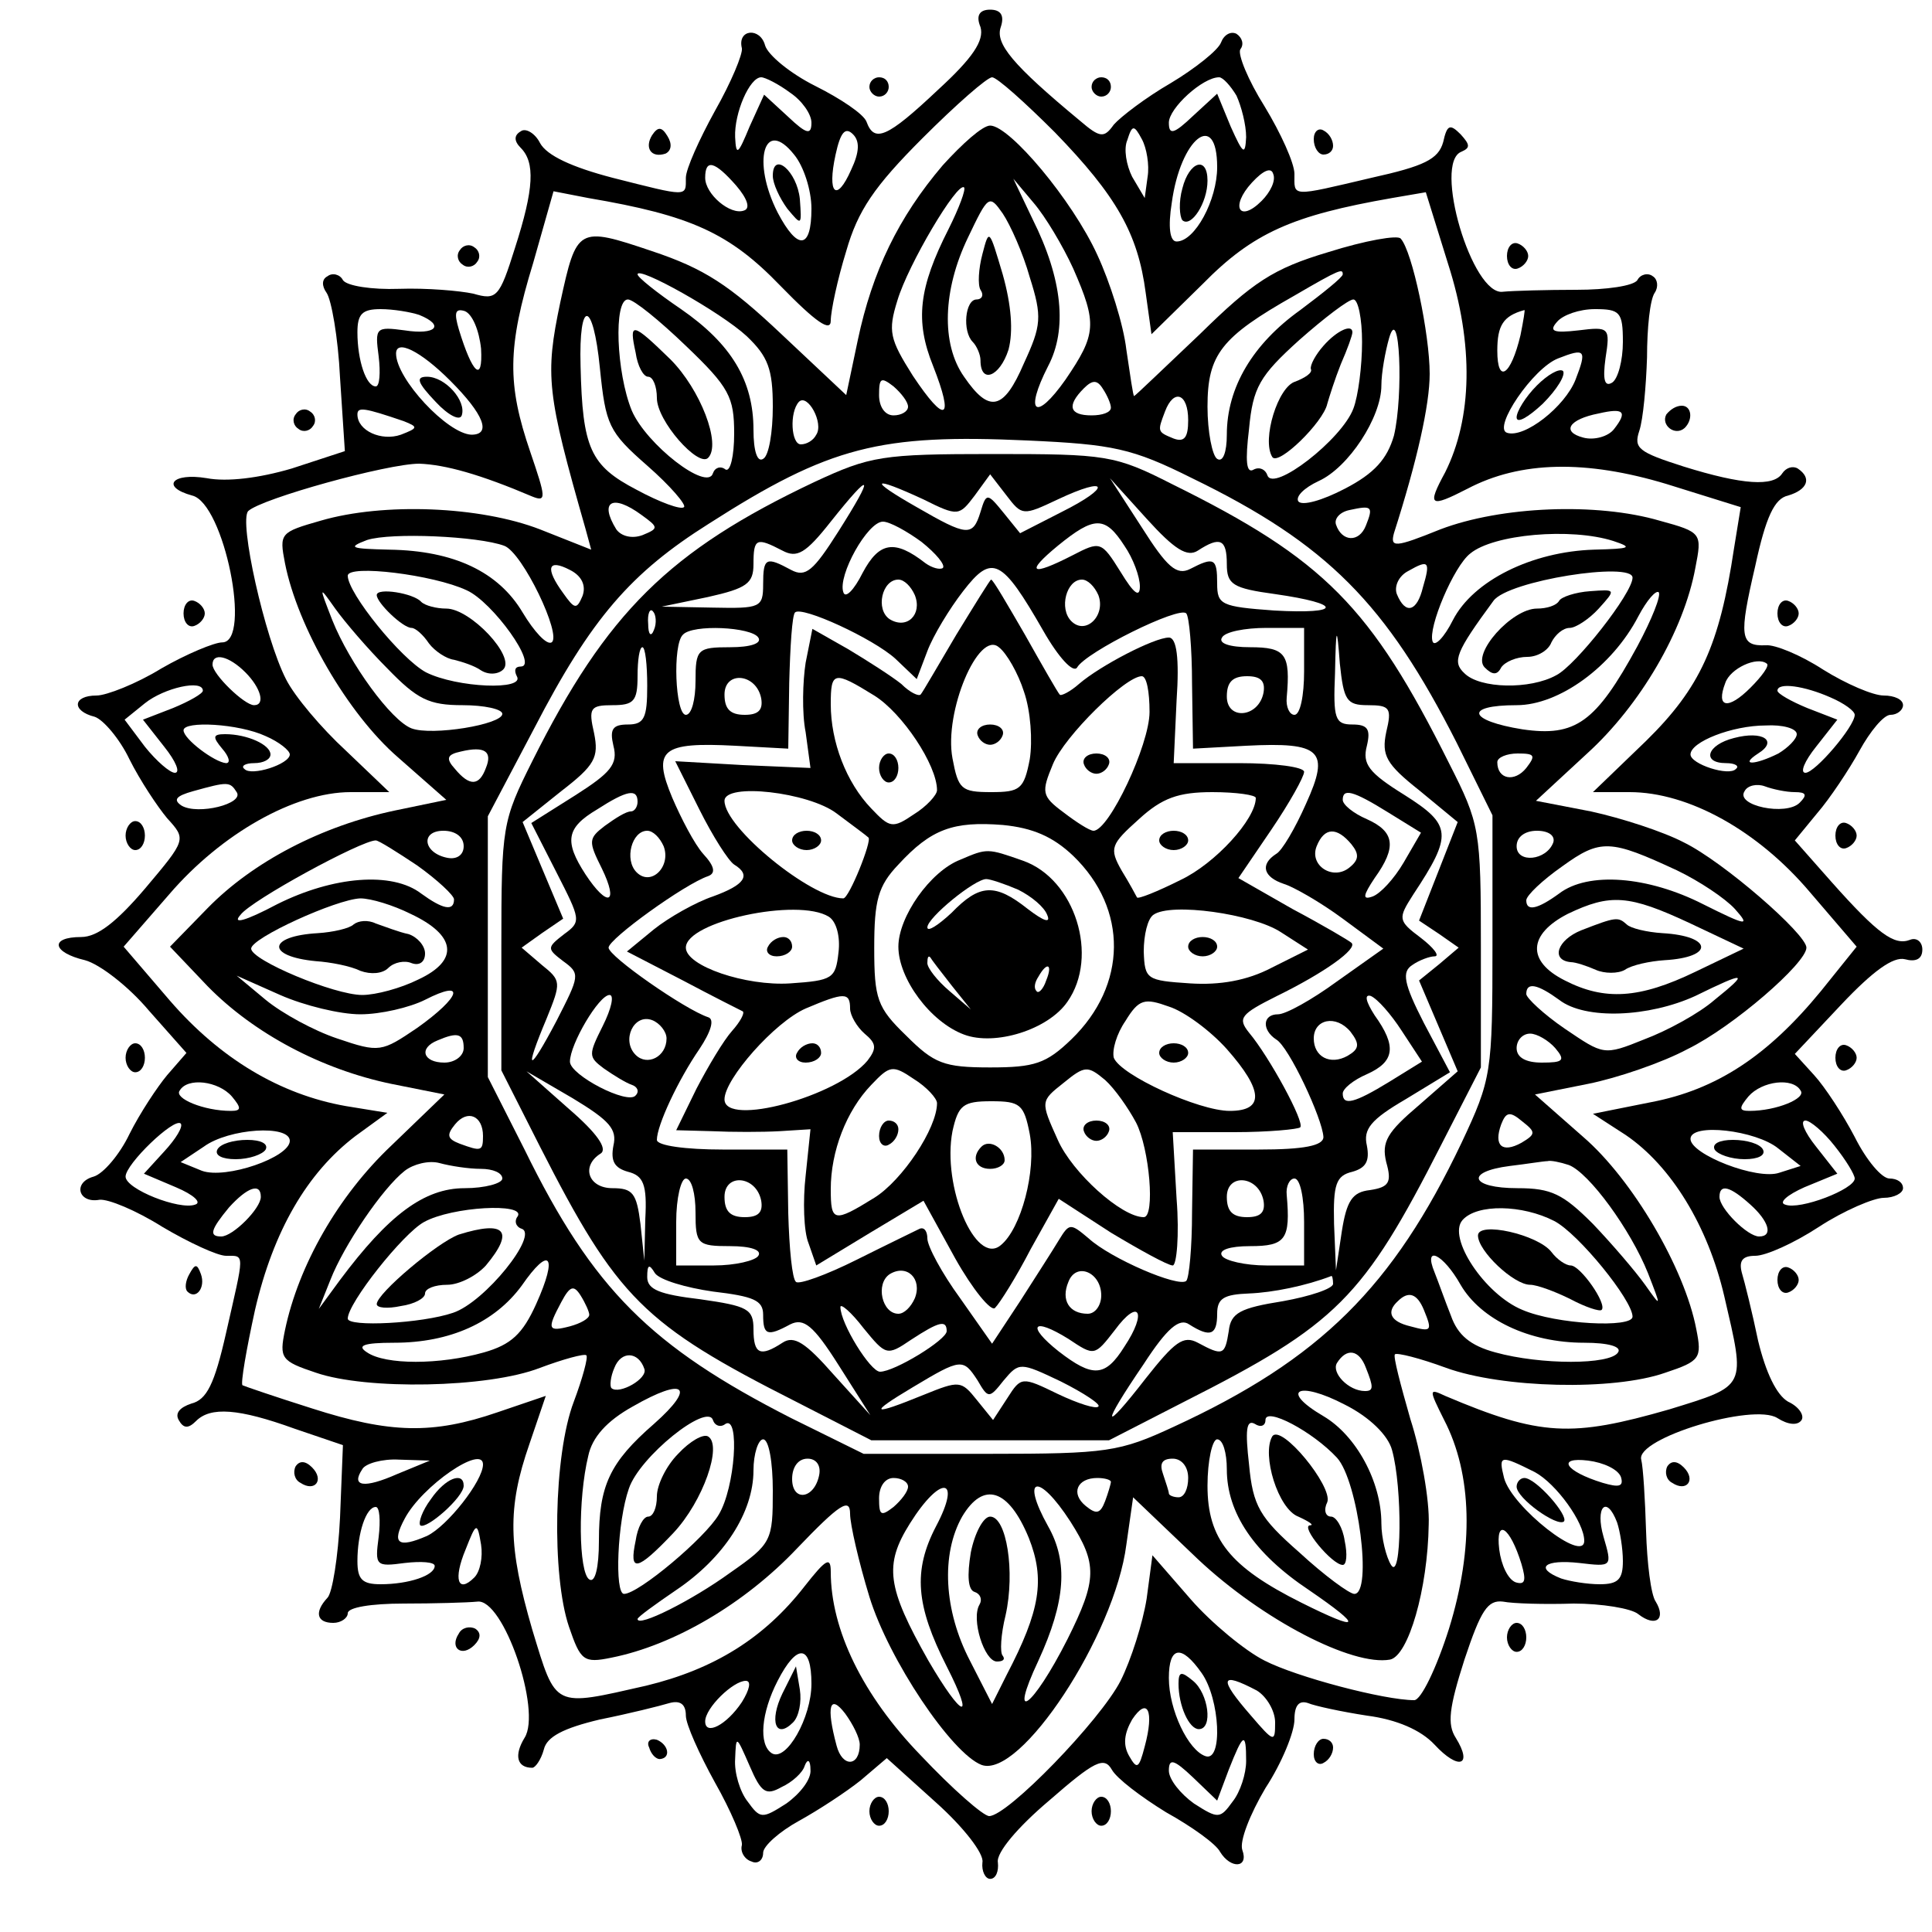 <?xml version="1.0" standalone="no"?>
<!DOCTYPE svg PUBLIC "-//W3C//DTD SVG 20010904//EN"
 "http://www.w3.org/TR/2001/REC-SVG-20010904/DTD/svg10.dtd">
<svg version="1.0" xmlns="http://www.w3.org/2000/svg"
 width="200pt" height="200pt" viewBox="0 0 200 200"
 preserveAspectRatio="xMidYMid meet">

<g transform="translate(0,200) scale(0.1,-0.1)"
fill="#000000" stroke="none">
<path d="M1015 1972 c4 -14 -8 -32 -44 -65 -53 -50 -66 -55 -74 -33 -3 8 -27
24 -53 37 -26 13 -49 32 -52 42 -5 19 -29 17 -24 -3 1 -6 -11 -35 -28 -65 -16
-29 -30 -60 -30 -69 0 -20 3 -20 -76 0 -42 11 -68 23 -75 36 -5 10 -15 16 -20
12 -7 -4 -7 -10 0 -17 15 -15 14 -42 -6 -104 -16 -51 -19 -54 -43 -47 -14 3
-48 6 -77 5 -28 -1 -54 3 -58 9 -3 6 -11 8 -16 4 -6 -3 -6 -10 -1 -17 5 -7 12
-46 14 -88 l5 -76 -55 -18 c-34 -10 -67 -14 -88 -10 -36 6 -48 -9 -15 -18 33
-8 62 -152 31 -152 -8 0 -37 -12 -63 -27 -26 -16 -57 -28 -67 -28 -25 0 -26
-16 -2 -22 9 -3 26 -23 36 -44 11 -22 29 -49 39 -61 20 -22 20 -22 -23 -73
-29 -34 -49 -50 -66 -50 -33 0 -30 -16 4 -24 15 -4 45 -27 66 -52 l39 -44 -20
-23 c-10 -12 -28 -39 -39 -61 -10 -21 -27 -41 -37 -44 -22 -6 -16 -28 6 -24 9
1 38 -11 65 -28 27 -16 57 -30 66 -30 20 0 19 4 0 -80 -12 -53 -20 -69 -36
-73 -12 -4 -17 -10 -13 -17 5 -9 10 -9 18 -1 15 15 44 13 102 -8 l50 -17 -3
-75 c-2 -41 -8 -78 -13 -83 -14 -15 -11 -26 6 -26 8 0 15 5 15 10 0 6 24 10
58 10 31 0 66 1 76 2 27 4 67 -113 49 -141 -11 -18 -8 -31 8 -31 3 0 9 8 12
19 3 13 20 22 58 31 30 6 62 14 72 17 11 3 17 -1 17 -13 0 -9 14 -40 30 -69
17 -30 29 -59 28 -65 -2 -7 3 -15 10 -17 6 -3 12 1 12 9 0 7 17 22 37 33 20
11 49 30 64 42 l27 23 51 -46 c28 -25 50 -53 48 -62 -1 -9 3 -17 8 -17 6 0 9
8 8 17 -2 10 21 37 53 64 47 41 57 46 65 32 5 -9 30 -28 56 -44 27 -15 52 -33
56 -41 11 -18 30 -17 23 2 -3 9 8 37 24 64 17 26 30 58 30 71 0 15 5 20 14 17
7 -3 35 -9 61 -13 31 -4 56 -15 70 -30 25 -27 40 -22 22 7 -9 14 -7 31 9 81
17 51 24 62 40 60 10 -2 43 -3 73 -2 29 0 60 -5 67 -11 18 -14 29 -5 18 13 -5
7 -9 40 -10 73 -1 33 -3 66 -5 74 -6 22 116 59 141 43 11 -7 21 -8 25 -2 3 5
-3 14 -14 19 -12 7 -23 30 -31 63 -6 29 -14 61 -17 71 -3 12 1 17 14 17 11 0
40 13 66 30 26 17 57 30 67 30 11 0 20 5 20 10 0 6 -6 10 -14 10 -8 0 -24 19
-36 43 -12 23 -31 52 -42 64 l-20 22 48 51 c33 35 54 50 66 47 11 -3 18 0 18
10 0 8 -6 13 -13 10 -16 -6 -33 6 -81 60 l-38 43 23 28 c13 15 33 45 44 65 11
20 25 37 32 37 7 0 13 5 13 10 0 6 -9 10 -20 10 -11 0 -39 12 -63 27 -23 15
-50 26 -59 25 -27 -1 -28 9 -11 82 11 51 20 70 34 73 20 6 25 18 10 28 -5 3
-12 1 -16 -5 -9 -14 -41 -12 -102 7 -47 15 -52 19 -46 37 4 12 7 46 8 76 0 30
3 60 8 67 4 6 3 14 -2 17 -5 4 -13 2 -16 -4 -4 -6 -32 -10 -63 -10 -31 0 -66
-1 -76 -2 -32 -5 -73 134 -43 145 9 4 9 7 -1 18 -11 11 -14 10 -18 -8 -5 -18
-20 -25 -74 -37 -85 -20 -80 -20 -80 4 0 11 -14 42 -31 70 -17 27 -28 54 -25
59 4 5 2 12 -4 16 -6 3 -13 -1 -16 -9 -3 -8 -27 -27 -52 -42 -26 -15 -52 -35
-59 -43 -10 -14 -14 -14 -35 4 -70 58 -88 80 -82 97 4 12 0 18 -11 18 -11 0
-15 -6 -10 -18z m-197 -68 c12 -8 22 -22 22 -31 0 -13 -5 -12 -24 6 l-25 23
-15 -33 c-12 -29 -14 -31 -15 -11 -1 25 15 62 27 62 4 0 18 -7 30 -16z m274
-41 c64 -66 86 -105 94 -166 l6 -43 53 52 c52 53 93 71 196 89 l35 6 23 -74
c27 -84 25 -160 -3 -216 -19 -35 -16 -37 23 -17 55 29 123 30 206 5 l77 -24
-7 -43 c-15 -100 -35 -144 -91 -199 l-55 -53 38 0 c61 0 133 -40 187 -104 l48
-56 -37 -46 c-55 -67 -108 -102 -176 -115 l-60 -12 34 -22 c47 -32 85 -94 102
-167 22 -95 24 -92 -57 -117 -101 -29 -133 -28 -232 14 -17 8 -17 7 -1 -25 29
-56 31 -132 5 -216 -13 -41 -29 -74 -36 -74 -31 0 -122 24 -155 41 -20 10 -55
39 -76 63 l-40 46 -6 -45 c-4 -25 -16 -63 -27 -85 -21 -41 -117 -140 -136
-140 -6 0 -38 28 -71 63 -60 62 -93 130 -93 190 0 16 -5 13 -27 -15 -42 -54
-94 -86 -164 -103 -97 -22 -93 -24 -118 58 -25 86 -26 126 -3 192 l17 50 -50
-17 c-67 -23 -111 -22 -192 4 -38 12 -70 23 -72 24 -2 2 4 37 13 78 19 82 54
142 104 180 l33 24 -43 7 c-68 12 -130 49 -182 109 l-48 56 47 54 c54 63 130
106 188 106 l40 0 -45 43 c-25 23 -53 56 -62 74 -22 43 -49 164 -39 174 14 13
144 49 177 49 27 -1 63 -11 117 -34 15 -6 14 -1 -2 46 -24 70 -24 108 3 196
l21 74 36 -7 c106 -18 146 -36 199 -91 37 -38 52 -48 52 -36 0 10 7 43 16 72
12 42 29 67 79 117 35 35 67 63 72 63 5 0 34 -26 65 -57z m188 38 c5 -11 10
-30 10 -43 -1 -19 -3 -18 -16 11 l-14 34 -25 -23 c-20 -19 -25 -20 -25 -7 0
15 35 47 52 47 4 0 12 -9 18 -19z m-399 -77 c-15 -34 -25 -25 -16 16 5 23 10
29 18 21 7 -7 7 -18 -2 -37z m307 -7 l-3 -22 -13 22 c-6 12 -9 29 -5 38 5 16
7 16 15 1 5 -9 8 -27 6 -39z m-348 -33 c0 -42 -14 -44 -35 -4 -27 53 -14 99
17 60 10 -12 18 -37 18 -56z m420 43 c0 -34 -23 -77 -42 -77 -7 0 -9 15 -5 40
9 67 47 97 47 37z m-498 -19 c12 -14 15 -24 8 -26 -14 -5 -40 17 -40 34 0 20
10 17 32 -8z m544 -16 c-23 -23 -33 -6 -10 19 12 13 20 16 22 9 3 -7 -3 -19
-12 -28z m-872 -118 c27 -11 17 -21 -15 -16 -30 4 -31 3 -27 -27 2 -17 1 -31
-3 -31 -10 0 -19 27 -19 56 0 19 5 24 24 24 13 0 31 -3 40 -6z m64 -35 c2 -36
-9 -26 -23 20 -5 17 -4 22 6 19 8 -3 15 -20 17 -39z m1076 14 c-10 -42 -24
-51 -24 -16 0 26 6 36 28 42 1 1 -1 -11 -4 -26z m106 -7 c0 -19 -5 -38 -11
-42 -8 -5 -10 3 -7 25 5 32 4 33 -28 29 -26 -3 -31 -1 -22 9 6 7 23 13 39 13
26 0 29 -3 29 -34z m-1214 -40 c35 -35 43 -56 22 -56 -25 1 -78 58 -78 84 0
15 25 3 56 -28z m1165 1 c-11 -28 -53 -61 -71 -55 -15 5 27 67 53 77 28 11 30
9 18 -22z m-1213 -43 c15 -6 15 -7 -3 -14 -20 -7 -45 4 -45 21 0 8 7 7 48 -7z
m1253 -8 c-6 -8 -21 -12 -32 -9 -23 6 -15 19 16 25 26 6 30 2 16 -16z m-1417
-252 c16 -16 21 -34 9 -34 -10 0 -43 32 -43 42 0 13 17 9 34 -8z m1558 -16
c-23 -23 -36 -21 -26 5 5 15 33 28 43 20 3 -2 -5 -13 -17 -25z m-1602 -3 c0
-3 -14 -11 -31 -18 l-31 -12 22 -28 c12 -15 17 -27 11 -27 -5 0 -19 12 -31 27
l-21 28 21 17 c20 16 60 25 60 13z m1685 -7 c14 -6 25 -14 25 -18 0 -12 -41
-60 -51 -60 -6 0 -1 12 11 27 l22 28 -31 12 c-17 7 -31 15 -31 18 0 9 28 5 55
-7z m-1620 -40 c14 -6 25 -15 25 -19 0 -10 -40 -23 -47 -15 -4 3 1 6 10 6 10
0 17 4 17 9 0 10 -24 21 -47 21 -13 0 -13 -3 -3 -15 7 -8 9 -15 4 -15 -12 1
-44 25 -44 34 0 10 57 7 85 -6z m1585 2 c0 -5 -9 -14 -19 -20 -24 -12 -41 -13
-21 0 21 13 5 24 -25 16 -28 -7 -34 -26 -8 -26 9 0 14 -3 10 -6 -7 -8 -47 5
-47 15 0 13 43 30 78 30 17 1 32 -3 32 -9z m-1615 -60 c8 -12 -40 -24 -57 -14
-9 6 -6 10 12 15 36 10 38 10 45 -1z m1613 0 c12 0 13 -3 5 -11 -14 -14 -67
-3 -57 12 3 6 13 8 21 5 8 -3 22 -6 31 -6z m-1618 -315 c10 -12 10 -15 -1 -15
-28 0 -59 13 -53 21 8 14 40 10 54 -6z m1624 6 c6 -8 -25 -21 -53 -21 -11 0
-11 3 -1 15 14 16 46 20 54 6z m-1694 -63 l-21 -23 33 -14 c19 -8 27 -16 20
-18 -16 -6 -72 16 -72 29 0 13 50 61 57 55 3 -3 -5 -16 -17 -29z m1729 6 c12
-15 21 -30 21 -34 0 -11 -57 -33 -72 -27 -7 2 2 10 20 18 l34 14 -22 28 c-12
15 -17 27 -11 27 5 0 19 -12 30 -26z m-1599 5 c0 -17 -66 -40 -91 -31 l-22 9
24 16 c26 19 89 23 89 6z m1541 -8 l23 -18 -22 -7 c-23 -8 -92 19 -92 35 0 17
68 9 91 -10z m-1571 -50 c0 -12 -29 -41 -41 -41 -13 0 -11 7 8 30 19 21 33 26
33 11z m1542 -8 c19 -17 24 -33 9 -33 -12 0 -41 29 -41 41 0 14 11 11 32 -8z
m-1401 -279 c-34 -15 -48 -13 -36 5 3 6 21 11 38 10 l32 -1 -34 -14z m89 10
c0 -17 -37 -64 -58 -74 -30 -13 -37 -8 -23 18 18 34 81 77 81 56z m1089 -8
c22 -12 51 -52 51 -71 0 -24 -75 35 -83 65 -6 24 -4 24 32 6z m89 -5 c3 -10
-2 -11 -19 -6 -39 12 -48 27 -15 23 16 -2 31 -9 34 -17z m-1286 -62 c-4 -30
-3 -31 27 -27 17 2 31 1 31 -3 0 -10 -27 -19 -56 -19 -19 0 -24 5 -24 24 0 29
9 56 19 56 4 0 5 -14 3 -31z m1282 15 c3 -9 6 -27 6 -40 0 -19 -5 -24 -24 -24
-13 0 -31 3 -40 6 -28 11 -17 20 19 16 34 -4 34 -4 25 27 -9 31 3 44 14 15z
m-1183 -57 c-17 -17 -22 -2 -9 29 11 28 12 29 16 5 2 -13 -1 -28 -7 -34z
m1084 14 c5 -17 4 -22 -6 -19 -8 3 -15 18 -17 34 -4 33 11 24 23 -15z m-735
-124 c0 -35 -26 -81 -41 -72 -14 9 -11 42 6 75 20 39 35 38 35 -3z m404 11
c19 -27 22 -92 4 -86 -18 6 -38 48 -38 81 0 33 13 35 34 5z m-476 -30 c-16
-24 -38 -35 -38 -20 0 14 29 42 42 42 6 0 4 -9 -4 -22z m533 12 c10 -6 19 -21
19 -33 0 -21 -1 -21 -25 7 -34 39 -32 46 6 26z m-411 -56 c0 -23 -18 -24 -24
-1 -11 41 -7 54 9 33 8 -11 15 -25 15 -32z m295 -2 c-6 -23 -8 -24 -16 -10 -7
12 -5 24 3 38 16 24 23 9 13 -28z m-376 -42 c11 5 22 15 24 22 3 8 6 6 6 -4 1
-10 -11 -25 -25 -35 -25 -16 -27 -16 -40 2 -8 10 -14 30 -13 44 1 25 1 25 15
-7 12 -28 17 -31 33 -22z m481 27 c0 -13 -6 -32 -14 -42 -13 -18 -15 -18 -40
-2 -14 10 -26 25 -26 34 0 13 5 12 25 -7 l25 -24 12 32 c15 38 18 40 18 9z"/>
<path d="M976 1829 c-46 -54 -73 -110 -88 -181 l-12 -57 -67 63 c-54 51 -80
68 -134 86 -77 26 -78 25 -95 -53 -16 -76 -14 -94 26 -234 l6 -22 -53 21 c-62
24 -162 28 -227 9 -42 -12 -43 -13 -37 -44 13 -66 65 -156 117 -201 l50 -44
-53 -11 c-76 -16 -147 -53 -194 -101 l-39 -40 39 -41 c48 -49 118 -86 190
-101 l55 -11 -55 -53 c-55 -52 -96 -124 -110 -191 -6 -29 -4 -32 32 -44 52
-18 178 -16 232 5 24 9 46 15 48 13 2 -2 -4 -24 -13 -48 -21 -55 -23 -180 -5
-233 12 -35 15 -38 44 -32 65 13 138 56 192 113 44 46 55 53 55 36 0 -11 9
-50 20 -86 20 -65 85 -162 116 -174 40 -15 138 134 150 228 l7 49 67 -64 c67
-63 160 -111 199 -104 19 4 39 73 40 140 1 25 -8 75 -19 109 -10 35 -18 65
-16 67 2 2 26 -4 53 -14 58 -21 173 -24 227 -5 36 12 38 15 32 45 -12 63 -66
155 -117 199 l-50 44 55 11 c30 6 77 22 103 36 47 23 123 89 123 105 0 14 -86
89 -127 109 -21 11 -64 25 -96 32 l-57 11 53 49 c55 50 100 127 112 192 7 36
7 37 -37 49 -65 19 -164 15 -227 -9 -47 -19 -52 -19 -48 -4 24 75 37 133 37
165 0 41 -18 127 -30 140 -3 4 -37 -2 -75 -14 -57 -17 -78 -31 -133 -85 -37
-35 -67 -64 -68 -64 -1 0 -4 21 -8 48 -3 26 -17 70 -30 98 -26 57 -91 134
-111 134 -8 0 -29 -19 -49 -41z m6 -66 c-31 -61 -35 -95 -16 -142 22 -56 13
-61 -21 -10 -24 38 -26 46 -16 78 11 37 62 123 69 117 2 -2 -5 -21 -16 -43z
m129 -41 c25 -57 24 -68 -8 -115 -31 -44 -43 -35 -18 14 20 38 15 90 -16 152
l-20 42 21 -25 c12 -14 30 -44 41 -68z m-45 -9 c13 -41 12 -50 -6 -89 -21 -49
-36 -52 -62 -14 -24 34 -22 90 4 144 21 44 22 45 36 25 8 -12 21 -41 28 -66z
m-293 -61 c22 -21 27 -34 27 -73 0 -26 -4 -51 -10 -54 -6 -4 -10 8 -10 30 0
51 -23 89 -75 125 -25 17 -45 33 -45 36 0 9 86 -39 113 -64z m617 64 c0 -3
-20 -19 -44 -37 -49 -35 -76 -80 -76 -129 0 -18 -4 -29 -10 -25 -5 3 -10 28
-10 54 0 54 14 72 90 115 48 28 50 28 50 22z m-680 -74 c45 -43 50 -53 50 -91
0 -23 -4 -40 -9 -37 -5 4 -11 2 -13 -4 -6 -19 -69 30 -84 65 -16 39 -19 115
-4 115 6 0 33 -22 60 -48z m700 4 c0 -25 -4 -56 -9 -69 -12 -32 -83 -87 -89
-69 -2 6 -8 9 -14 6 -8 -5 -9 9 -5 42 4 43 11 55 52 92 26 23 51 42 56 42 5 0
9 -20 9 -44z m-740 -128 c24 -21 41 -41 38 -43 -3 -3 -25 5 -49 18 -48 25 -56
43 -58 128 -2 70 13 69 20 -2 6 -59 9 -66 49 -101z m773 31 c-7 -24 -20 -39
-51 -55 -23 -12 -44 -18 -48 -13 -3 5 6 14 21 21 31 14 65 66 65 99 0 13 4 35
8 49 11 38 15 -59 5 -101z m-503 30 c0 -5 -7 -9 -15 -9 -9 0 -15 9 -15 21 0
18 2 19 15 9 8 -7 15 -16 15 -21z m210 -1 c0 -5 -9 -8 -20 -8 -23 0 -26 10 -8
28 9 9 14 9 20 -1 4 -6 8 -15 8 -19z m-305 -28 c-3 -6 -10 -10 -16 -10 -10 0
-12 33 -2 44 9 9 26 -22 18 -34z m385 15 c0 -18 -4 -23 -15 -19 -17 7 -17 7
-9 28 9 24 24 19 24 -9z m4 -60 c140 -68 201 -130 274 -274 l37 -75 0 -135 c0
-132 -1 -138 -32 -204 -71 -149 -146 -224 -298 -294 -56 -26 -69 -28 -191 -28
l-130 0 -75 37 c-145 74 -205 133 -276 278 l-38 75 0 135 0 135 48 91 c59 114
100 161 181 212 125 80 177 93 330 86 88 -4 108 -8 170 -39z m-570 -38 c18
-13 18 -14 1 -21 -11 -4 -22 -1 -27 6 -18 29 -4 37 26 15z m750 -11 c-7 -18
-25 -17 -31 1 -2 6 4 13 14 15 23 5 25 4 17 -16z m-892 -21 c19 -7 60 -93 49
-100 -5 -3 -18 11 -30 31 -25 42 -71 64 -138 65 -40 1 -44 2 -23 10 25 8 115
4 142 -6z m1148 5 c21 -7 18 -8 -20 -9 -64 -2 -125 -32 -146 -73 -9 -18 -19
-28 -21 -22 -5 14 22 78 39 91 24 20 104 27 148 13z m-1067 -57 c-6 -14 -8
-14 -20 3 -19 26 -16 36 7 24 12 -6 17 -16 13 -27z m870 9 c-6 -25 -18 -29
-27 -7 -3 8 2 19 12 24 21 12 23 10 15 -17z m-990 -3 c27 -12 75 -79 56 -79
-6 0 -7 -4 -4 -10 9 -15 -62 -12 -94 4 -26 14 -81 82 -81 100 0 12 89 1 123
-15z m1207 13 c0 -16 -59 -91 -79 -101 -27 -15 -79 -14 -95 2 -13 12 -9 22 30
75 15 21 144 41 144 24z m-1289 -94 c31 -32 43 -38 78 -38 22 0 41 -4 41 -9 0
-11 -73 -23 -94 -15 -21 8 -64 67 -82 112 -14 36 -14 36 3 12 10 -14 34 -42
54 -62z m1294 23 c-43 -79 -64 -94 -119 -86 -56 9 -61 25 -6 25 44 0 99 40
126 92 9 17 18 27 21 25 3 -3 -7 -28 -22 -56z m-1192 -126 c-7 -19 -17 -19
-32 -1 -10 11 -8 15 6 18 25 6 33 0 26 -17z m1077 0 c-12 -15 -30 -12 -30 6 0
5 10 9 21 9 18 0 19 -2 9 -15z m-1100 -81 c0 -9 -7 -14 -17 -12 -25 5 -28 28
-4 28 12 0 21 -6 21 -16z m1128 4 c-7 -19 -38 -22 -38 -4 0 10 9 16 21 16 12
0 19 -5 17 -12z m-1176 -24 c21 -15 38 -31 38 -35 0 -13 -12 -10 -34 6 -30 23
-91 18 -149 -11 -34 -18 -47 -21 -38 -11 11 15 125 77 140 77 3 0 22 -12 43
-26z m1304 -5 c23 -11 50 -29 60 -40 16 -18 13 -18 -33 5 -57 29 -119 34 -149
11 -22 -16 -34 -19 -34 -7 0 5 17 21 37 35 40 29 50 28 119 -4z m-1311 -45
c47 -22 51 -48 8 -68 -18 -9 -44 -16 -58 -16 -29 0 -115 36 -115 48 0 11 88
51 113 52 11 0 34 -7 52 -16z m1325 -10 l55 -26 -50 -24 c-58 -28 -94 -30
-135 -9 -40 20 -38 48 3 69 44 21 63 20 127 -10z m-1377 -94 c21 0 51 7 67 15
43 22 37 3 -8 -29 -37 -25 -39 -26 -83 -11 -24 8 -57 26 -74 40 l-30 25 45
-20 c25 -11 62 -20 83 -20z m1402 15 c-16 -14 -49 -32 -73 -41 -42 -17 -42
-16 -82 11 -22 15 -40 32 -40 36 0 13 12 10 34 -6 27 -21 93 -18 141 4 53 26
56 25 20 -4z m-1295 -50 c0 -8 -9 -15 -20 -15 -22 0 -27 15 -7 23 21 9 27 7
27 -8z m1130 0 c11 -13 8 -15 -14 -15 -16 0 -26 5 -26 15 0 8 6 15 14 15 7 0
19 -7 26 -15z m-1110 -91 c0 -16 -2 -16 -24 -8 -13 5 -14 9 -5 20 13 16 29 9
29 -12z m1075 -7 c-20 -11 -29 -3 -21 19 5 13 9 14 22 3 14 -11 14 -13 -1 -22z
m-1077 -27 c12 0 22 -4 22 -10 0 -5 -18 -10 -39 -10 -42 0 -79 -28 -129 -95
l-22 -30 12 30 c14 36 54 95 77 113 9 7 25 11 36 8 11 -3 30 -6 43 -6z m1126
4 c21 -8 64 -67 82 -112 14 -36 14 -36 -3 -12 -10 14 -34 42 -54 63 -31 31
-43 37 -78 37 -49 0 -55 17 -8 23 17 2 35 5 39 5 3 1 13 -1 22 -4z m-1088 -53
c-4 -5 -2 -11 4 -13 18 -6 -38 -76 -71 -87 -32 -11 -109 -15 -109 -6 0 16 57
88 79 100 29 16 105 20 97 6z m1073 -5 c25 -13 81 -82 81 -99 0 -12 -79 -8
-114 7 -39 16 -78 75 -62 93 15 17 62 16 95 -1z m-1054 -86 c-14 -31 -26 -42
-54 -50 -46 -13 -102 -13 -121 0 -11 7 -4 10 28 10 58 0 104 21 132 59 29 42
38 32 15 -19z m957 20 c21 -36 71 -60 128 -60 25 0 39 -4 35 -10 -8 -13 -80
-13 -127 0 -26 7 -39 18 -46 38 -6 15 -13 35 -17 45 -12 29 9 19 27 -13z
m-902 -31 c0 -4 -9 -9 -20 -12 -23 -6 -24 -3 -9 25 9 17 13 18 20 7 5 -8 9
-17 9 -20z m864 5 c9 -22 8 -23 -14 -17 -21 5 -25 15 -13 26 11 11 20 8 27 -9z
m-807 -61 c4 -10 -26 -27 -34 -20 -2 2 -1 12 3 21 7 18 25 17 31 -1z m747 1
c8 -20 8 -24 -1 -24 -17 0 -35 19 -29 29 10 16 23 14 30 -5z m-737 -58 c-46
-40 -57 -64 -57 -121 0 -28 -4 -44 -10 -40 -11 7 -12 83 -1 128 4 19 19 36 46
51 54 31 66 21 22 -18z m764 -27 c11 -39 10 -137 -1 -119 -5 8 -10 28 -10 43
0 43 -26 91 -60 111 -46 27 -26 37 22 12 26 -13 45 -32 49 -47z m-690 27 c15
9 10 -66 -7 -94 -14 -24 -83 -82 -98 -82 -10 0 -7 75 5 109 11 33 81 89 87 71
2 -6 8 -8 13 -4z m633 -35 c22 -24 37 -141 18 -141 -5 0 -31 19 -57 43 -41 36
-48 48 -52 91 -4 35 -3 47 6 42 6 -4 11 -2 11 4 0 14 49 -12 74 -39z m-584
-34 c0 -52 -1 -55 -44 -85 -40 -29 -96 -57 -96 -48 0 2 18 15 40 30 49 33 80
80 80 124 0 17 5 32 10 32 6 0 10 -24 10 -53z m470 22 c0 -45 28 -87 85 -125
57 -39 54 -44 -8 -13 -74 37 -97 66 -97 121 0 26 5 48 10 48 6 0 10 -14 10
-31z m-422 -6 c-5 -25 -28 -28 -28 -4 0 12 6 21 16 21 9 0 14 -7 12 -17z m382
-3 c0 -11 -4 -20 -10 -20 -5 0 -10 2 -10 4 0 2 -3 11 -6 20 -4 11 -1 16 10 16
9 0 16 -8 16 -20z m-290 -9 c0 -5 -7 -14 -15 -21 -13 -10 -15 -9 -15 9 0 12 6
21 15 21 8 0 15 -4 15 -9z m210 5 c0 -2 -3 -12 -6 -20 -5 -13 -9 -14 -20 -5
-16 13 -9 29 12 29 8 0 14 -2 14 -4z m-181 -46 c-24 -46 -21 -82 11 -145 30
-59 16 -54 -19 6 -43 76 -46 99 -19 142 32 51 54 48 27 -3z m96 -12 c17 -43
12 -75 -23 -142 l-15 -30 -23 45 c-27 52 -30 110 -8 149 22 37 48 29 69 -22z
m43 17 c28 -44 28 -60 -3 -122 -36 -71 -62 -90 -30 -22 28 61 31 102 10 139
-29 52 -10 56 23 5z"/>
<path d="M1017 1737 c-4 -15 -5 -32 -2 -37 4 -6 1 -10 -4 -10 -12 0 -15 -33
-4 -44 4 -4 8 -13 8 -19 0 -25 20 -17 29 11 5 19 3 46 -6 78 -14 47 -14 48
-21 21z"/>
<path d="M658 1635 c2 -14 8 -25 13 -25 5 0 9 -10 9 -22 0 -24 43 -72 53 -62
14 14 -8 71 -39 102 -40 39 -43 39 -36 7z"/>
<path d="M1370 1642 c-8 -9 -14 -20 -13 -24 2 -4 -6 -9 -16 -13 -18 -5 -35
-60 -24 -78 6 -10 53 36 57 55 2 7 8 26 14 41 7 16 12 30 12 33 0 9 -16 2 -30
-14z"/>
<path d="M843 1501 c-150 -71 -215 -135 -292 -289 -31 -62 -32 -67 -32 -192
l0 -128 40 -79 c80 -157 107 -184 265 -264 l78 -40 123 0 123 0 78 40 c158 80
185 107 266 266 l41 80 0 125 c0 121 -1 127 -33 190 -81 162 -129 211 -287
289 -59 30 -68 31 -185 31 -115 0 -127 -2 -185 -29z m252 -18 c53 25 56 13 4
-13 l-43 -22 -17 21 c-17 21 -18 21 -24 1 -8 -26 -14 -25 -66 5 -51 29 -47 33
7 8 36 -18 37 -17 53 4 l16 22 17 -22 c16 -21 17 -21 53 -4z m-227 -33 c-26
-41 -34 -48 -49 -40 -26 14 -29 13 -29 -15 0 -24 -3 -25 -52 -24 l-53 1 48 10
c40 9 47 14 47 34 0 27 3 28 30 14 15 -8 24 -3 50 30 43 54 46 50 8 -10z m372
-20 c23 15 30 12 30 -14 0 -21 6 -25 50 -31 70 -10 70 -21 -1 -17 -55 4 -59 6
-59 28 0 26 -3 28 -28 15 -14 -7 -24 2 -50 43 l-33 51 38 -42 c29 -32 42 -40
53 -33z m-286 9 c15 -12 25 -24 22 -27 -3 -2 -11 0 -18 5 -32 25 -48 22 -65
-10 -9 -18 -18 -27 -20 -20 -6 17 25 73 41 73 7 0 25 -10 40 -21z m210 -4 c9
-13 16 -32 16 -42 0 -12 -6 -8 -20 15 -20 32 -21 32 -50 17 -43 -22 -49 -18
-15 10 38 31 49 31 69 0z m-84 -88 c16 -28 31 -44 35 -38 9 16 106 64 113 56
3 -3 6 -36 6 -73 l1 -67 55 3 c78 4 87 -5 62 -60 -11 -25 -25 -49 -31 -52 -17
-11 -13 -24 8 -31 10 -3 38 -19 61 -36 l42 -31 -48 -34 c-26 -19 -53 -34 -61
-34 -16 0 -17 -16 -2 -26 13 -7 48 -82 49 -101 0 -9 -20 -13 -67 -13 l-68 0
-1 -65 c0 -36 -3 -68 -6 -71 -8 -7 -78 23 -101 44 -19 16 -20 16 -31 -2 -6
-10 -24 -38 -40 -63 l-29 -44 -33 47 c-19 26 -34 54 -34 62 0 7 -3 12 -8 10
-4 -2 -33 -16 -65 -32 -32 -16 -60 -26 -63 -23 -4 3 -7 35 -8 71 l-1 66 -67 0
c-38 0 -68 4 -68 10 0 15 22 62 44 94 12 18 16 31 9 33 -24 8 -103 63 -103 72
0 9 79 66 103 74 8 3 7 10 -5 23 -9 10 -23 37 -32 58 -21 50 -11 58 65 54 l55
-3 1 68 c1 38 3 70 6 73 7 7 81 -27 104 -48 l22 -21 11 29 c6 16 23 44 37 62
30 39 40 34 83 -41z m-133 37 c8 -20 -8 -36 -26 -25 -15 10 -8 41 9 41 6 0 13
-7 17 -16z m190 0 c8 -21 -13 -42 -28 -27 -13 13 -5 43 11 43 6 0 13 -7 17
-16z m-460 -36 c-3 -8 -6 -5 -6 6 -1 11 2 17 5 13 3 -3 4 -12 1 -19z m108 -8
c4 -6 -8 -10 -29 -10 -34 0 -36 -2 -36 -35 0 -19 -4 -35 -10 -35 -11 0 -14 73
-3 83 10 11 71 8 78 -3z m565 -35 c0 -25 -4 -45 -10 -45 -5 0 -9 8 -8 18 4 45
-1 52 -38 52 -21 0 -33 4 -29 10 3 6 24 10 46 10 l39 0 0 -45z m66 -35 c23 0
25 -3 19 -28 -5 -24 0 -33 34 -60 l40 -33 -20 -51 -20 -51 21 -14 20 -14 -20
-17 -21 -17 20 -47 20 -47 -40 -35 c-33 -28 -39 -38 -34 -59 6 -21 3 -26 -17
-29 -18 -2 -24 -11 -29 -43 l-6 -40 -2 48 c-1 41 2 50 19 54 14 4 18 11 15 27
-4 17 4 27 40 48 l46 28 -27 51 c-21 41 -23 53 -12 60 7 5 18 9 23 9 6 0 -1 9
-14 19 -24 18 -24 20 -8 45 41 62 40 72 -9 103 -37 23 -44 32 -39 51 4 17 1
22 -15 22 -18 0 -20 6 -18 53 1 50 2 50 5 10 4 -38 7 -43 29 -43z m-746 20 c0
-33 -3 -40 -20 -40 -16 0 -19 -5 -15 -22 5 -19 -3 -28 -39 -51 l-46 -29 26
-51 c25 -49 26 -51 8 -64 -18 -14 -18 -15 -1 -28 18 -13 17 -15 -7 -62 -29
-55 -34 -54 -10 3 15 37 15 39 -5 55 l-21 18 21 15 22 15 -21 50 -21 50 40 32
c35 27 39 35 34 60 -6 26 -4 29 19 29 22 0 26 4 26 30 0 17 2 30 5 30 3 0 5
-18 5 -40z m118 -13 c2 -12 -3 -17 -17 -17 -15 0 -21 6 -21 21 0 25 33 22 38
-4z m520 6 c-5 -26 -38 -29 -38 -4 0 15 6 21 21 21 14 0 19 -5 17 -17z m-648
-113 c0 -5 -3 -10 -7 -10 -5 0 -16 -7 -27 -15 -17 -13 -17 -16 -3 -44 18 -37
6 -41 -17 -6 -22 34 -20 48 12 67 31 20 42 22 42 8z m777 -11 l34 -21 -18 -31
c-10 -17 -24 -32 -32 -35 -11 -4 -10 1 2 19 23 32 21 48 -8 61 -14 6 -25 15
-25 20 0 12 10 10 47 -13z m-750 -35 c8 -21 -13 -42 -28 -27 -13 13 -5 43 11
43 6 0 13 -7 17 -16z m712 2 c8 -10 8 -16 -2 -24 -17 -14 -42 2 -34 22 8 20
21 20 36 2z m-775 -188 c-15 -30 -15 -32 1 -44 10 -7 23 -15 29 -17 6 -2 8 -7
4 -11 -8 -10 -68 21 -68 35 0 18 30 69 41 69 5 0 2 -14 -7 -32z m827 -5 l21
-32 -34 -21 c-36 -22 -48 -25 -48 -12 0 5 11 14 25 20 29 13 31 29 8 61 -9 14
-11 22 -4 20 7 -3 21 -19 32 -36z m-761 -8 c0 -19 -20 -29 -32 -17 -15 15 -2
43 17 36 8 -3 15 -12 15 -19z m705 -18 c-18 -10 -35 -1 -35 18 0 20 23 25 38
7 10 -13 9 -18 -3 -25z m-760 -93 c-3 -16 1 -23 15 -27 16 -4 20 -13 18 -49
l-1 -43 -4 38 c-4 32 -8 37 -29 37 -25 0 -33 23 -12 36 7 5 -4 21 -33 46 l-44
39 48 -28 c38 -23 46 -32 42 -49z m85 -69 c0 -33 2 -35 36 -35 21 0 33 -4 29
-10 -3 -5 -24 -10 -46 -10 l-39 0 0 45 c0 25 5 45 10 45 6 0 10 -16 10 -35z
m68 12 c2 -12 -3 -17 -17 -17 -15 0 -21 6 -21 21 0 25 33 22 38 -4z m520 0 c2
-12 -3 -17 -17 -17 -15 0 -21 6 -21 21 0 25 33 22 38 -4z m42 -22 l0 -45 -39
0 c-22 0 -43 5 -46 10 -4 6 8 10 29 10 37 0 42 7 38 53 -1 9 3 17 8 17 6 0 10
-20 10 -45z m-612 -72 c42 -5 52 -9 52 -24 0 -21 4 -23 28 -10 14 7 24 -1 50
-42 l33 -52 -38 42 c-29 33 -41 41 -53 33 -23 -15 -30 -12 -30 14 0 21 -6 24
-55 31 -42 5 -55 10 -55 23 0 13 2 14 8 4 5 -7 32 -15 60 -19z m209 -7 c-4 -9
-11 -16 -17 -16 -17 0 -24 31 -9 41 18 11 34 -5 26 -25z m193 3 c0 -10 -6 -19
-14 -19 -19 0 -28 14 -20 33 8 21 34 10 34 -14z m240 12 c0 -5 -24 -13 -52
-18 -44 -7 -54 -12 -56 -31 -4 -25 -6 -26 -32 -12 -15 8 -24 1 -54 -37 -45
-58 -47 -51 -2 15 24 37 37 48 47 41 22 -14 29 -11 29 11 0 16 7 20 33 21 25
1 59 8 85 18 1 1 2 -3 2 -8z m-437 -58 c29 19 37 21 37 9 0 -9 -54 -42 -69
-42 -10 0 -41 50 -41 67 0 4 11 -5 24 -22 23 -28 24 -29 49 -12z m221 -7 c-20
-32 -33 -32 -68 -5 -34 27 -27 36 10 13 27 -18 27 -18 48 9 25 34 34 19 10
-17z m-152 -35 c11 -19 12 -19 27 0 16 19 17 19 59 -1 24 -12 42 -24 39 -26
-2 -3 -21 3 -42 13 -37 18 -38 18 -52 -4 l-15 -23 -17 21 c-16 20 -18 20 -55
5 -54 -22 -58 -20 -11 8 50 30 52 30 67 7z"/>
<path d="M990 1343 c-19 -32 -35 -60 -37 -62 -2 -2 -11 2 -20 11 -10 8 -35 24
-55 36 l-37 21 -7 -35 c-3 -19 -4 -52 0 -72 l5 -37 -70 3 -70 4 25 -50 c14
-28 30 -53 36 -57 18 -11 11 -21 -22 -33 -18 -6 -46 -22 -61 -34 l-28 -23 58
-30 c32 -17 60 -31 62 -32 2 -2 -3 -11 -11 -20 -9 -10 -25 -37 -37 -60 l-21
-43 37 -1 c21 -1 52 -1 70 0 l32 2 -5 -48 c-3 -26 -2 -58 3 -70 l8 -23 56 34
55 33 33 -60 c18 -32 37 -55 41 -51 5 5 22 32 37 61 l29 52 54 -35 c30 -18 59
-34 64 -34 4 0 7 31 4 69 l-4 69 64 0 c35 0 66 3 68 5 5 5 -32 73 -53 98 -12
15 -9 19 29 38 49 24 84 49 77 55 -2 2 -29 18 -61 35 l-56 32 34 50 c19 28 34
55 34 60 0 5 -30 9 -67 9 l-68 0 3 65 c3 44 0 65 -8 65 -15 0 -71 -29 -93 -48
-9 -8 -19 -13 -20 -11 -2 2 -18 30 -36 62 -18 31 -33 57 -35 57 -1 0 -17 -26
-36 -57z m70 -59 c7 -20 9 -51 6 -70 -6 -31 -10 -34 -40 -34 -31 0 -34 3 -40
35 -9 48 27 133 48 115 8 -6 20 -27 26 -46z m-155 -4 c29 -18 65 -72 65 -98 0
-5 -11 -17 -24 -25 -22 -15 -25 -14 -44 6 -26 27 -42 69 -42 108 0 34 3 35 45
9z m285 -17 c0 -34 -42 -123 -58 -123 -4 0 -18 9 -31 19 -23 17 -23 21 -11 50
12 29 75 91 92 91 5 0 8 -16 8 -37z m-324 -105 c16 -12 31 -23 33 -25 4 -3
-20 -63 -26 -63 -33 0 -123 73 -123 101 0 19 87 9 116 -13z m434 16 c0 -22
-42 -68 -78 -85 -24 -12 -44 -20 -45 -18 -1 2 -8 15 -16 28 -13 23 -11 27 18
53 24 22 41 28 76 28 25 0 45 -3 45 -6z m-189 -60 c57 -55 56 -134 -2 -190
-26 -25 -38 -29 -84 -29 -48 0 -58 4 -87 33 -30 29 -33 38 -33 91 0 49 4 64
25 86 34 37 57 45 108 41 31 -3 52 -12 73 -32z m-253 -63 c8 -5 12 -21 10 -37
-3 -27 -6 -29 -50 -32 -46 -3 -108 18 -108 37 0 27 116 52 148 32z m468 -16
l28 -18 -38 -19 c-25 -13 -53 -18 -84 -16 -45 3 -47 4 -48 33 0 17 4 34 10 38
18 13 103 1 132 -18z m-446 -79 c0 -7 7 -19 15 -26 12 -10 13 -15 3 -28 -31
-37 -148 -69 -148 -40 0 21 52 80 84 94 40 17 46 17 46 0z m390 -42 c38 -43
39 -64 3 -64 -32 0 -113 37 -120 55 -2 8 3 25 12 38 14 23 20 24 45 15 16 -5
43 -25 60 -44z m-300 -56 c0 -26 -36 -80 -65 -98 -42 -26 -45 -25 -45 9 0 39
16 81 42 108 19 20 22 21 44 6 13 -8 24 -20 24 -25z m206 -20 c14 -27 20 -98
8 -98 -23 0 -74 46 -89 80 -18 40 -18 40 6 59 22 18 25 18 43 3 10 -9 24 -29
32 -44z m-110 -12 c7 -38 -9 -98 -30 -115 -26 -22 -61 61 -50 118 6 27 11 31
40 31 30 0 34 -3 40 -34z"/>
<path d="M1012 1239 c2 -6 8 -10 13 -10 5 0 11 4 13 10 2 6 -4 11 -13 11 -9 0
-15 -5 -13 -11z"/>
<path d="M910 1205 c0 -8 5 -15 10 -15 6 0 10 7 10 15 0 8 -4 15 -10 15 -5 0
-10 -7 -10 -15z"/>
<path d="M1122 1209 c2 -6 8 -10 13 -10 5 0 11 4 13 10 2 6 -4 11 -13 11 -9 0
-15 -5 -13 -11z"/>
<path d="M820 1130 c0 -5 7 -10 15 -10 8 0 15 5 15 10 0 6 -7 10 -15 10 -8 0
-15 -4 -15 -10z"/>
<path d="M1200 1130 c0 -5 7 -10 15 -10 8 0 15 5 15 10 0 6 -7 10 -15 10 -8 0
-15 -4 -15 -10z"/>
<path d="M994 1110 c-31 -12 -64 -59 -64 -90 0 -33 33 -78 68 -91 32 -12 87 5
107 34 33 47 8 127 -46 146 -37 13 -37 13 -65 1z m60 -31 c14 -7 27 -18 30
-26 4 -9 -3 -7 -20 6 -34 27 -50 26 -79 -4 -14 -13 -25 -20 -25 -15 0 10 49
50 61 50 4 0 19 -5 33 -11z m-69 -99 l20 -25 -22 19 c-13 11 -23 24 -23 29 0
6 1 8 3 6 1 -2 11 -15 22 -29z m98 5 c-3 -9 -8 -14 -10 -11 -3 3 -2 9 2 15 9
16 15 13 8 -4z"/>
<path d="M795 1020 c-3 -5 1 -10 9 -10 9 0 16 5 16 10 0 6 -4 10 -9 10 -6 0
-13 -4 -16 -10z"/>
<path d="M1230 1020 c0 -5 7 -10 15 -10 8 0 15 5 15 10 0 6 -7 10 -15 10 -8 0
-15 -4 -15 -10z"/>
<path d="M825 910 c-3 -5 1 -10 9 -10 9 0 16 5 16 10 0 6 -4 10 -9 10 -6 0
-13 -4 -16 -10z"/>
<path d="M1200 910 c0 -5 7 -10 15 -10 8 0 15 5 15 10 0 6 -7 10 -15 10 -8 0
-15 -4 -15 -10z"/>
<path d="M910 824 c0 -8 5 -12 10 -9 6 3 10 10 10 16 0 5 -4 9 -10 9 -5 0 -10
-7 -10 -16z"/>
<path d="M1122 829 c2 -6 8 -10 13 -10 5 0 11 4 13 10 2 6 -4 11 -13 11 -9 0
-15 -5 -13 -11z"/>
<path d="M1016 813 c-11 -11 -6 -23 9 -23 8 0 15 4 15 9 0 13 -16 22 -24 14z"/>
<path d="M390 1384 c0 -8 27 -34 36 -34 4 0 12 -7 18 -16 6 -8 18 -16 26 -17
8 -2 21 -6 28 -11 8 -5 18 -4 23 1 13 13 -34 63 -59 63 -10 0 -22 3 -26 7 -8
9 -46 15 -46 7z"/>
<path d="M1614 1378 c-3 -5 -13 -8 -23 -8 -26 0 -68 -47 -54 -61 8 -8 13 -8
17 0 4 6 16 11 27 11 11 0 22 7 25 15 4 8 12 15 19 15 6 0 20 9 30 20 18 20
18 20 -9 18 -15 -1 -30 -6 -32 -10z"/>
<path d="M366 1043 c-4 -4 -21 -8 -37 -9 -52 -3 -54 -24 -2 -29 15 -1 36 -5
46 -10 11 -4 23 -3 29 3 6 6 17 8 24 5 8 -3 14 1 14 10 0 8 -8 17 -17 20 -10
2 -25 8 -34 11 -8 4 -18 3 -23 -1z"/>
<path d="M1637 1037 c-25 -10 -32 -31 -11 -33 5 0 17 -4 26 -8 9 -4 23 -4 30
0 7 5 26 9 41 10 52 3 50 25 -2 28 -16 1 -33 5 -37 9 -9 8 -11 8 -47 -6z"/>
<path d="M475 722 c-22 -8 -85 -61 -85 -72 0 -4 11 -5 25 -2 14 2 25 8 25 13
0 5 10 9 23 9 12 0 30 9 40 20 30 36 20 47 -28 32z"/>
<path d="M1530 721 c0 -16 37 -51 54 -51 7 0 26 -7 42 -15 15 -8 30 -13 32
-11 6 6 -22 46 -32 46 -5 0 -14 6 -20 14 -14 18 -76 32 -76 17z"/>
<path d="M702 495 c-12 -12 -22 -32 -22 -44 0 -12 -4 -21 -9 -21 -5 0 -11 -11
-13 -25 -7 -33 1 -32 39 8 31 33 51 91 36 100 -5 3 -19 -5 -31 -18z"/>
<path d="M1317 513 c-11 -19 6 -75 27 -83 11 -5 17 -9 12 -9 -10 -1 23 -41 34
-41 4 0 5 11 2 25 -2 14 -9 25 -14 25 -6 0 -8 7 -4 15 6 16 -48 82 -57 68z"/>
<path d="M1005 393 c-4 -24 -3 -39 4 -41 6 -2 8 -8 5 -13 -9 -15 5 -59 18 -59
6 0 9 2 6 6 -3 3 -2 22 3 42 10 45 1 102 -16 102 -7 0 -16 -17 -20 -37z"/>
<path d="M800 1818 c0 -8 7 -23 15 -34 15 -18 15 -18 13 10 -3 29 -28 50 -28
24z"/>
<path d="M1224 1805 c-4 -14 -3 -29 0 -33 9 -8 26 18 26 41 0 26 -19 20 -26
-8z"/>
<path d="M451 1584 c13 -14 25 -20 27 -14 5 15 -17 40 -36 40 -12 0 -10 -6 9
-26z"/>
<path d="M1591 1601 c-12 -12 -21 -27 -21 -33 0 -7 12 0 27 14 15 15 24 30 21
34 -4 3 -16 -4 -27 -15z"/>
<path d="M225 810 c-3 -6 5 -10 19 -10 14 0 28 5 31 10 3 6 -5 10 -19 10 -14
0 -28 -4 -31 -10z"/>
<path d="M1775 810 c3 -5 17 -10 31 -10 14 0 22 4 19 10 -3 6 -17 10 -31 10
-14 0 -22 -4 -19 -10z"/>
<path d="M446 448 c-9 -12 -13 -24 -11 -27 6 -5 45 29 45 41 0 15 -19 8 -34
-14z"/>
<path d="M1570 461 c0 -12 42 -42 49 -36 5 6 -29 45 -41 45 -4 0 -8 -4 -8 -9z"/>
<path d="M810 247 c-14 -29 -7 -48 11 -30 6 6 9 21 7 34 l-4 24 -14 -28z"/>
<path d="M1220 257 c0 -23 11 -47 21 -47 15 0 10 37 -6 50 -12 10 -15 10 -15
-3z"/>
<path d="M900 1910 c0 -5 5 -10 10 -10 6 0 10 5 10 10 0 6 -4 10 -10 10 -5 0
-10 -4 -10 -10z"/>
<path d="M1130 1910 c0 -5 5 -10 10 -10 6 0 10 5 10 10 0 6 -4 10 -10 10 -5 0
-10 -4 -10 -10z"/>
<path d="M675 1860 c-8 -13 -1 -24 14 -19 6 3 7 10 2 18 -6 10 -10 10 -16 1z"/>
<path d="M1360 1856 c0 -9 5 -16 10 -16 6 0 10 4 10 9 0 6 -4 13 -10 16 -5 3
-10 -1 -10 -9z"/>
<path d="M476 1741 c-4 -5 -2 -12 3 -15 5 -4 12 -2 15 3 4 5 2 12 -3 15 -5 4
-12 2 -15 -3z"/>
<path d="M1560 1735 c0 -9 5 -15 11 -13 6 2 11 8 11 13 0 5 -5 11 -11 13 -6 2
-11 -4 -11 -13z"/>
<path d="M306 1571 c-4 -5 -2 -12 3 -15 5 -4 12 -2 15 3 4 5 2 12 -3 15 -5 4
-12 2 -15 -3z"/>
<path d="M1725 1571 c-6 -11 9 -23 19 -14 9 9 7 23 -3 23 -6 0 -12 -4 -16 -9z"/>
<path d="M190 1365 c0 -9 5 -15 11 -13 6 2 11 8 11 13 0 5 -5 11 -11 13 -6 2
-11 -4 -11 -13z"/>
<path d="M1840 1365 c0 -9 5 -15 11 -13 6 2 11 8 11 13 0 5 -5 11 -11 13 -6 2
-11 -4 -11 -13z"/>
<path d="M130 1135 c0 -8 5 -15 10 -15 6 0 10 7 10 15 0 8 -4 15 -10 15 -5 0
-10 -7 -10 -15z"/>
<path d="M1900 1135 c0 -9 5 -15 11 -13 6 2 11 8 11 13 0 5 -5 11 -11 13 -6 2
-11 -4 -11 -13z"/>
<path d="M130 905 c0 -8 5 -15 10 -15 6 0 10 7 10 15 0 8 -4 15 -10 15 -5 0
-10 -7 -10 -15z"/>
<path d="M1900 905 c0 -9 5 -15 11 -13 6 2 11 8 11 13 0 5 -5 11 -11 13 -6 2
-11 -4 -11 -13z"/>
<path d="M196 681 c-4 -7 -5 -15 -2 -18 9 -9 19 4 14 18 -4 11 -6 11 -12 0z"/>
<path d="M1840 675 c0 -9 5 -15 11 -13 6 2 11 8 11 13 0 5 -5 11 -11 13 -6 2
-11 -4 -11 -13z"/>
<path d="M306 482 c-3 -6 -1 -14 5 -17 15 -10 25 3 12 16 -7 7 -13 7 -17 1z"/>
<path d="M1726 482 c-3 -6 -1 -14 5 -17 15 -10 25 3 12 16 -7 7 -13 7 -17 1z"/>
<path d="M475 309 c-10 -15 3 -25 16 -12 7 7 7 13 1 17 -6 3 -14 1 -17 -5z"/>
<path d="M1560 305 c0 -8 5 -15 10 -15 6 0 10 7 10 15 0 8 -4 15 -10 15 -5 0
-10 -7 -10 -15z"/>
<path d="M672 191 c2 -7 7 -12 11 -12 12 1 9 15 -3 20 -7 2 -11 -2 -8 -8z"/>
<path d="M1360 184 c0 -8 5 -12 10 -9 6 3 10 10 10 16 0 5 -4 9 -10 9 -5 0
-10 -7 -10 -16z"/>
<path d="M900 125 c0 -8 5 -15 10 -15 6 0 10 7 10 15 0 8 -4 15 -10 15 -5 0
-10 -7 -10 -15z"/>
<path d="M1130 125 c0 -8 5 -15 10 -15 6 0 10 7 10 15 0 8 -4 15 -10 15 -5 0
-10 -7 -10 -15z"/>
</g>
</svg>
